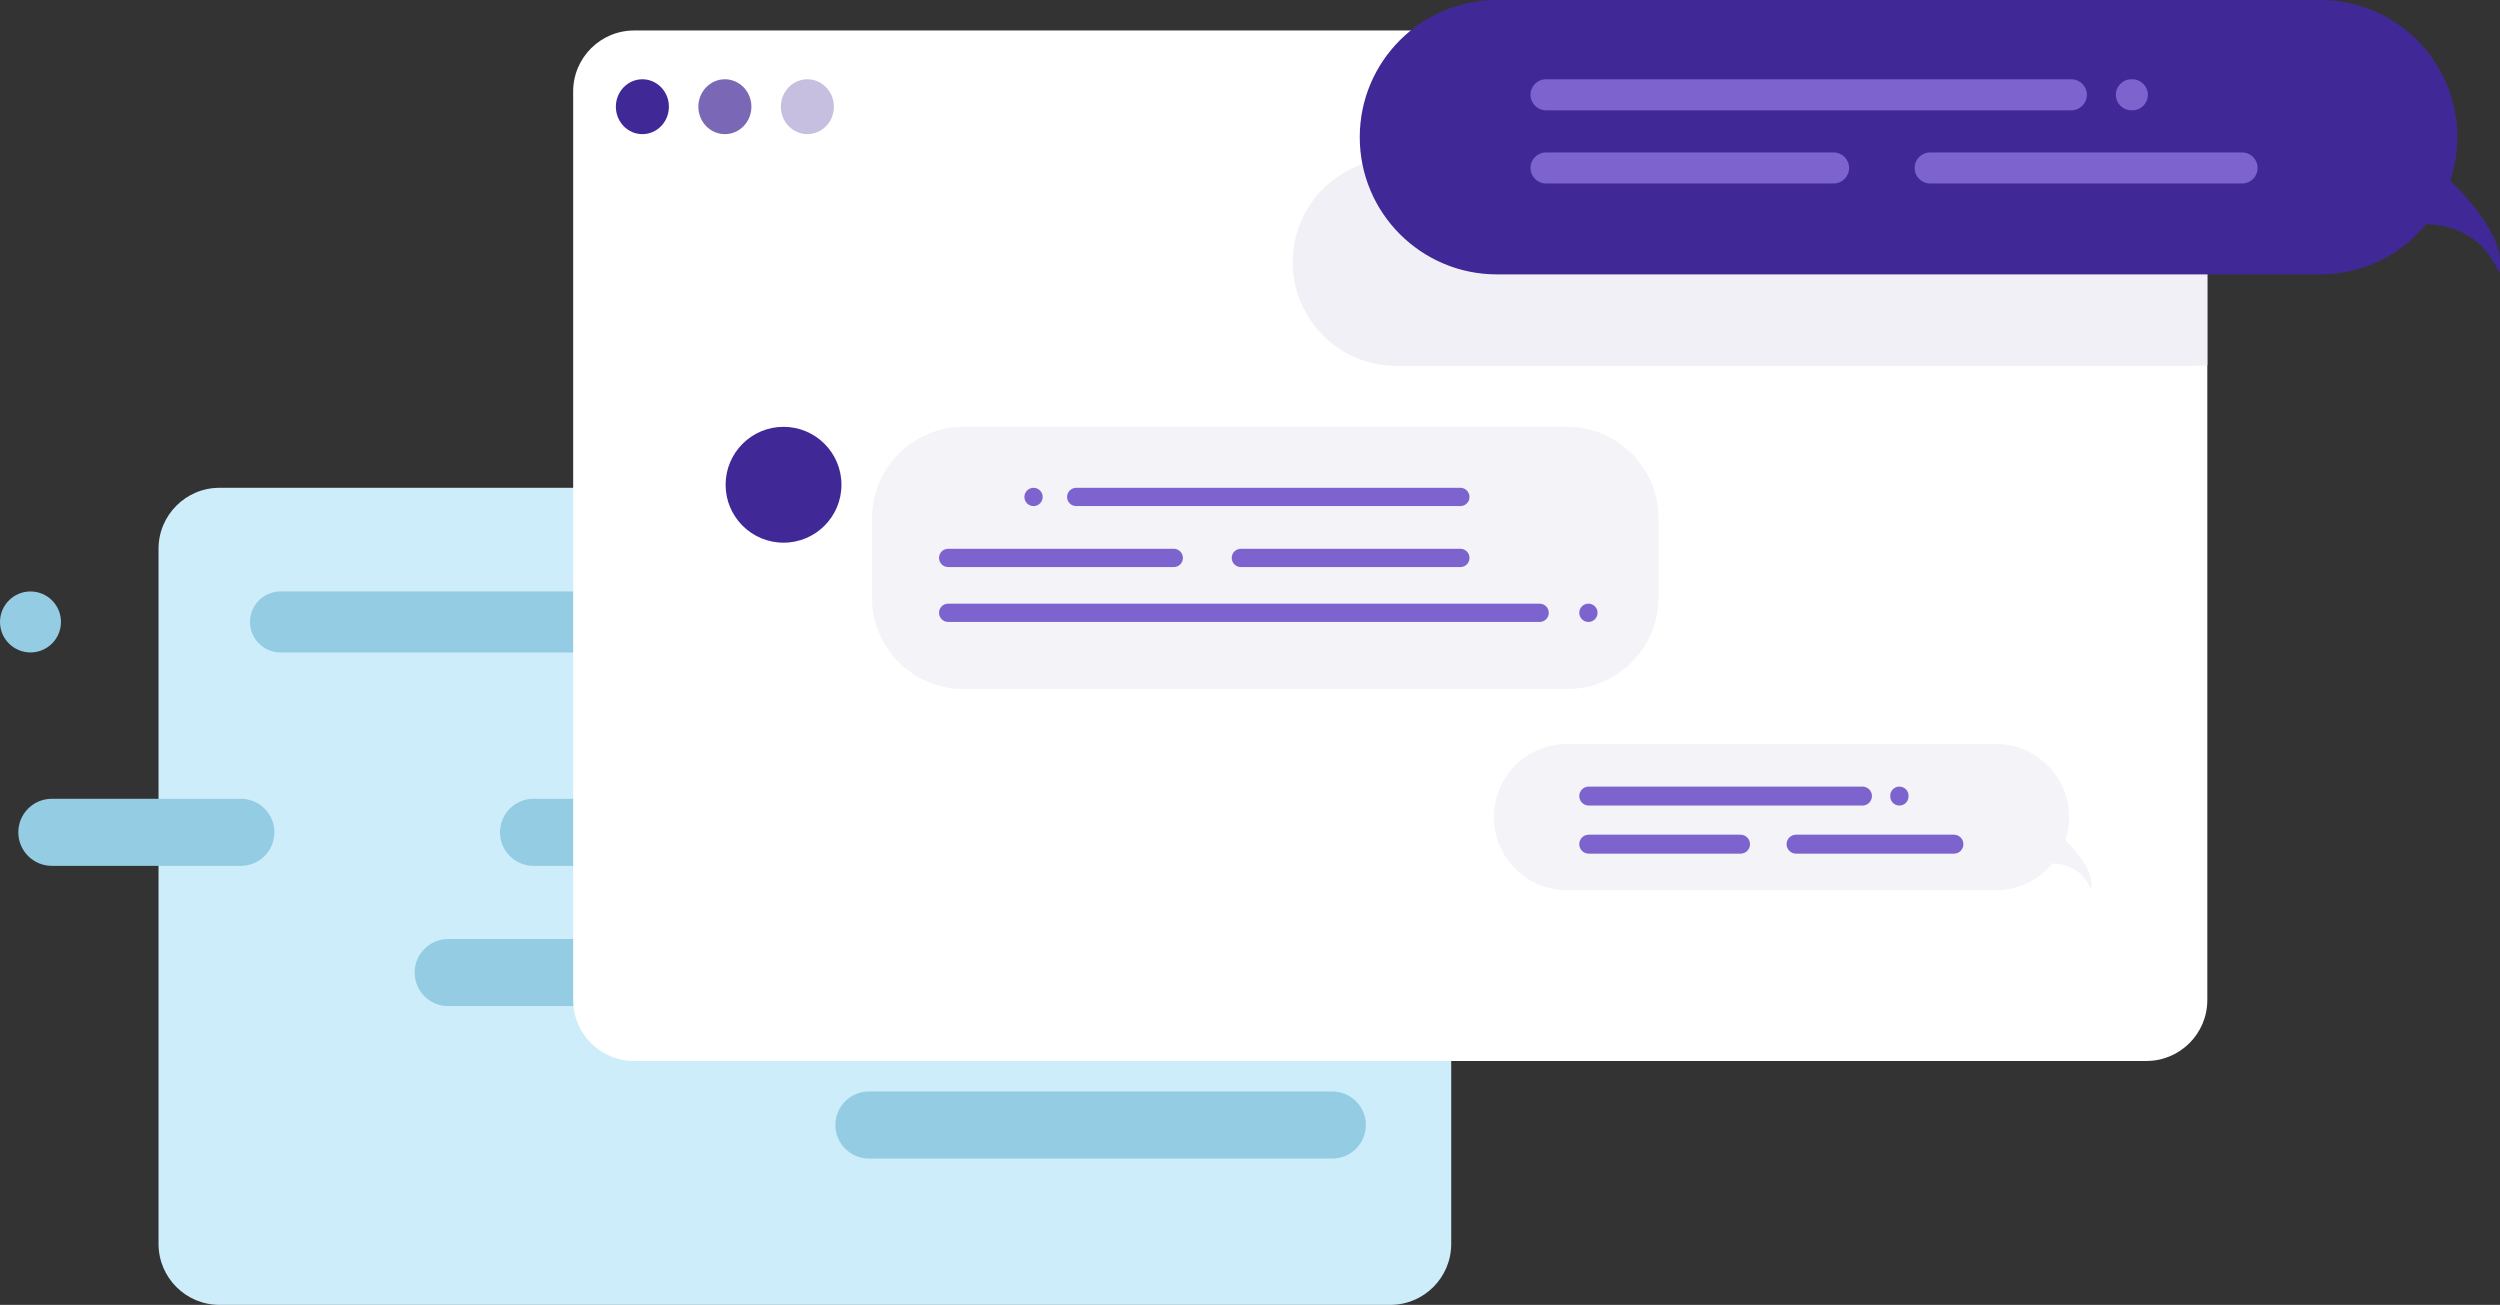<svg id="SVGDoc" width="410" height="214" xmlns="http://www.w3.org/2000/svg" version="1.1" xmlns:xlink="http://www.w3.org/1999/xlink" xmlns:avocode="https://avocode.com/" viewBox="0 0 410 214"><rect x="0" y="0" width="410" height="214" fill="#333333" stroke="none"/><defs><path d="M273,1682c0,-5.523 4.477,-10 10,-10h192c5.523,0 10,4.477 10,10v114c0,5.523 -4.477,10 -10,10h-192c-5.523,0 -10,-4.477 -10,-10z" id="Path-0"/><path d="M501,1694c0,-2.761 2.239,-5 5,-5v0c2.761,0 5,2.239 5,5v0c0,2.761 -2.239,5 -5,5v0c-2.761,0 -5,-2.239 -5,-5z" id="Path-1"/><path d="M405,1694c0,-2.761 2.239,-5 5,-5h55c2.761,0 5,2.239 5,5v0c0,2.761 -2.239,5 -5,5h-55c-2.761,0 -5,-2.239 -5,-5z" id="Path-2"/><path d="M466,1728.5c0,-3.038 2.462,-5.5 5.5,-5.5h31c3.038,0 5.5,2.462 5.5,5.5v0c0,3.038 -2.462,5.5 -5.5,5.5h-31c-3.038,0 -5.5,-2.462 -5.5,-5.5z" id="Path-3"/><path d="M397,1728.5c0,-3.038 2.462,-5.5 5.5,-5.5h21c3.038,0 5.5,2.462 5.5,5.5v0c0,3.038 -2.462,5.5 -5.5,5.5h-21c-3.038,0 -5.5,-2.462 -5.5,-5.5z" id="Path-4"/><path d="M405,1751.5c0,-3.038 2.462,-5.5 5.5,-5.5h27c3.038,0 5.5,2.462 5.5,5.5v0c0,3.038 -2.462,5.5 -5.5,5.5h-27c-3.038,0 -5.5,-2.462 -5.5,-5.5z" id="Path-5"/><path d="M287,1776.5c0,-3.038 2.462,-5.5 5.5,-5.5h76c3.038,0 5.5,2.462 5.5,5.5v0c0,3.038 -2.462,5.5 -5.5,5.5h-76c-3.038,0 -5.5,-2.462 -5.5,-5.5z" id="Path-6"/><path d="M367,1607c0,-5.523 4.477,-10 10,-10h248c5.523,0 10,4.477 10,10v149c0,5.523 -4.477,10 -10,10h-248c-5.523,0 -10,-4.477 -10,-10z" id="Path-7"/><path d="M633,1618h-131c-9.389,0 -17,7.611 -17,17c0,9.389 7.611,17 17,17h131c5.091,0 9.66,-2.238 12.775,-5.784c9.225,0.313 9.225,8.941 9.225,4.532c0,-3.214 -3.626,-7.276 -6.113,-9.684c0.719,-1.883 1.113,-3.928 1.113,-6.064c0,-9.389 -7.611,-17 -17,-17z" id="Path-8"/><path d="M392,1671.5c0,-5.247 4.253,-9.5 9.5,-9.5c5.247,0 9.5,4.253 9.5,9.5c0,5.247 -4.253,9.5 -9.5,9.5c-5.247,0 -9.5,-4.253 -9.5,-9.5z" id="Path-9"/><path d="M416,1677c0,-8.284 6.716,-15 15,-15h99c8.284,0 15,6.716 15,15v13c0,8.284 -6.716,15 -15,15h-99c-8.284,0 -15,-6.716 -15,-15z" id="Path-10"/><path d="M448,1673.5c0,-0.828 0.672,-1.5 1.5,-1.5h63c0.828,0 1.5,0.672 1.5,1.5v0c0,0.828 -0.672,1.5 -1.5,1.5h-63c-0.828,0 -1.5,-0.672 -1.5,-1.5z" id="Path-11"/><path d="M448,1683.5c0,-0.828 0.672,-1.5 1.5,-1.5h36c0.828,0 1.5,0.672 1.5,1.5v0c0,0.828 -0.672,1.5 -1.5,1.5h-36c-0.828,0 -1.5,-0.672 -1.5,-1.5z" id="Path-12"/><path d="M495,1683.5c0,-0.828 0.672,-1.5 1.5,-1.5h37c0.828,0 1.5,0.672 1.5,1.5v0c0,0.828 -0.672,1.5 -1.5,1.5h-37c-0.828,0 -1.5,-0.672 -1.5,-1.5z" id="Path-13"/><path d="M518,1673.5c0,-0.828 0.672,-1.5 1.5,-1.5v0c0.828,0 1.5,0.672 1.5,1.5v0c0,0.828 -0.672,1.5 -1.5,1.5v0c-0.828,0 -1.5,-0.672 -1.5,-1.5z" id="Path-14"/><path d="M535,1692.5c0,-0.828 -0.672,-1.5 -1.5,-1.5h-97c-0.828,0 -1.5,0.672 -1.5,1.5v0c0,0.828 0.672,1.5 1.5,1.5h97c0.828,0 1.5,-0.672 1.5,-1.5z" id="Path-15"/><path d="M430,1692.5c0,-0.828 -0.672,-1.5 -1.5,-1.5v0c-0.828,0 -1.5,0.672 -1.5,1.5v0c0,0.828 0.672,1.5 1.5,1.5v0c0.828,0 1.5,-0.672 1.5,-1.5z" id="Path-16"/><path d="M392.24,1779.998l287.516,-1.088" id="Path-17"/><path d="M374,1609.5c0,-2.485 1.948,-4.5 4.35,-4.5c2.402,0 4.35,2.015 4.35,4.5c0,2.485 -1.948,4.5 -4.35,4.5c-2.402,0 -4.35,-2.015 -4.35,-4.5z" id="Path-18"/><path d="M387.53,1609.5c0,-2.485 1.948,-4.5 4.35,-4.5c2.402,0 4.35,2.015 4.35,4.5c0,2.485 -1.948,4.5 -4.35,4.5c-2.402,0 -4.35,-2.015 -4.35,-4.5z" id="Path-19"/><path d="M401.06,1609.5c0,-2.485 1.948,-4.5 4.35,-4.5c2.402,0 4.35,2.015 4.35,4.5c0,2.485 -1.948,4.5 -4.35,4.5c-2.402,0 -4.35,-2.015 -4.35,-4.5z" id="Path-20"/><path d="M653.5,1592h-135c-12.426,0 -22.5,10.074 -22.5,22.5c0,12.426 10.074,22.5 22.5,22.5h135c7.012,0 13.274,-3.207 17.401,-8.235c12.099,0.366 12.099,12.121 12.099,6.138c0,-4.435 -4.906,-10.065 -8.145,-13.298c0.743,-2.234 1.145,-4.623 1.145,-7.106c0,-12.426 -10.074,-22.5 -22.5,-22.5z" id="Path-21"/><path d="M600.33,1714h-70.33c-6.627,0 -12,5.373 -12,12c0,6.627 5.373,12 12,12h70.33c3.74,0 7.081,-1.711 9.281,-4.393c6.389,0.165 6.389,6.474 6.389,3.275c0,-2.37 -2.58,-5.378 -4.278,-7.102c0.394,-1.189 0.608,-2.46 0.608,-3.78c0,-6.627 -5.373,-12 -12,-12z" id="Path-22"/><path d="M532,1722.555c0,-0.859 0.696,-1.555 1.555,-1.555h44.89c0.859,0 1.555,0.696 1.555,1.555v0c0,0.859 -0.696,1.555 -1.555,1.555h-44.89c-0.859,0 -1.555,-0.696 -1.555,-1.555z" id="Path-23"/><path d="M532,1730.445c0,-0.859 0.696,-1.555 1.555,-1.555h24.89c0.859,0 1.555,0.696 1.555,1.555v0c0,0.859 -0.696,1.555 -1.555,1.555h-24.89c-0.859,0 -1.555,-0.696 -1.555,-1.555z" id="Path-24"/><path d="M566,1730.445c0,-0.859 0.696,-1.555 1.555,-1.555h25.89c0.859,0 1.555,0.696 1.555,1.555v0c0,0.859 -0.696,1.555 -1.555,1.555h-25.89c-0.859,0 -1.555,-0.696 -1.555,-1.555z" id="Path-25"/><path d="M583,1722.5c0,-0.828 0.672,-1.5 1.5,-1.5v0c0.828,0 1.5,0.672 1.5,1.5v0.11c0,0.828 -0.672,1.5 -1.5,1.5v0c-0.828,0 -1.5,-0.672 -1.5,-1.5z" id="Path-26"/><path d="M524,1607.545c0,-1.406 1.139,-2.545 2.545,-2.545h86.16c1.406,0 2.545,1.139 2.545,2.545v0c0,1.406 -1.139,2.545 -2.545,2.545h-86.16c-1.406,0 -2.545,-1.139 -2.545,-2.545z" id="Path-27"/><path d="M524,1619.545c0,-1.406 1.139,-2.545 2.545,-2.545h47.16c1.406,0 2.545,1.139 2.545,2.545v0c0,1.406 -1.139,2.545 -2.545,2.545h-47.16c-1.406,0 -2.545,-1.139 -2.545,-2.545z" id="Path-28"/><path d="M587,1619.545c0,-1.406 1.139,-2.545 2.545,-2.545h51.16c1.406,0 2.545,1.139 2.545,2.545v0c0,1.406 -1.139,2.545 -2.545,2.545h-51.16c-1.406,0 -2.545,-1.139 -2.545,-2.545z" id="Path-29"/><path d="M620,1607.545c0,-1.406 1.139,-2.545 2.545,-2.545h0.16c1.406,0 2.545,1.139 2.545,2.545v0c0,1.406 -1.139,2.545 -2.545,2.545h-0.16c-1.406,0 -2.545,-1.139 -2.545,-2.545z" id="Path-30"/><clipPath id="clip-B1914E19-96F0-49A6-A994-8EDA7EAAA9E7"><use xlink:href="#Path-7" /></clipPath></defs><desc>Generated with Avocode.</desc><g transform="matrix(1,0,0,1,-273,-1592)"><g><title>Img-2</title><g><title>Img-1</title><g><title>Group 5</title><g transform="matrix(-1,0,0,1,784,0)"><title>Group 9</title><g><title>Group 10</title><g><title>Bg</title><use xlink:href="#Path-0" fill="#ceedfa" fill-opacity="1"/></g><g><title>Rectangle</title><use xlink:href="#Path-1" fill="#93cce3" fill-opacity="1"/></g><g><title>Rectangle</title><use xlink:href="#Path-2" fill="#93cce3" fill-opacity="1"/></g><g><title>Rectangle</title><use xlink:href="#Path-3" fill="#93cce3" fill-opacity="1"/></g><g><title>Rectangle</title><use xlink:href="#Path-4" fill="#93cce3" fill-opacity="1"/></g><g><title>Rectangle</title><use xlink:href="#Path-5" fill="#93cce3" fill-opacity="1"/></g><g><title>Rectangle</title><use xlink:href="#Path-6" fill="#93cce3" fill-opacity="1"/></g></g></g><g><title>Bg</title><use xlink:href="#Path-7" fill="#ffffff" fill-opacity="1"/></g><g clip-path="url(#clip-B1914E19-96F0-49A6-A994-8EDA7EAAA9E7)"><title>Combined Shape</title><use xlink:href="#Path-8" fill="#f1f0f6" fill-opacity="1"/></g><g clip-path="url(#clip-B1914E19-96F0-49A6-A994-8EDA7EAAA9E7)"><title>Group 11</title><g><title>Oval</title><use xlink:href="#Path-9" fill="#412897" fill-opacity="1"/></g><g><title>Rectangle</title><use xlink:href="#Path-10" fill="#f4f3f7" fill-opacity="1"/></g><g transform="matrix(-1,0,0,1,962,0)"><title>Group 13</title><g><title>Group 15</title><g><title>Rectangle Copy 14</title><use xlink:href="#Path-11" fill="#7c63ce" fill-opacity="1"/></g><g><title>Rectangle Copy 15</title><use xlink:href="#Path-12" fill="#7c63ce" fill-opacity="1"/></g><g><title>Rectangle Copy 16</title><use xlink:href="#Path-13" fill="#7c63ce" fill-opacity="1"/></g><g><title>Rectangle Copy 17</title><use xlink:href="#Path-14" fill="#7c63ce" fill-opacity="1"/></g><g><title>Rectangle Copy 14</title><use xlink:href="#Path-15" fill="#7c63ce" fill-opacity="1"/></g><g><title>Rectangle Copy 17</title><use xlink:href="#Path-16" fill="#7c63ce" fill-opacity="1"/></g></g></g></g><g clip-path="url(#clip-B1914E19-96F0-49A6-A994-8EDA7EAAA9E7)"><title>Lines</title><g opacity="0.06"><title>Line 3 Copy 6</title><use xlink:href="#Path-17" fill-opacity="0" fill="#ffffff" stroke-dasharray="4 6" stroke-linejoin="miter" stroke-linecap="square" stroke-opacity="1" stroke="#3f3379" stroke-miterlimit="50" stroke-width="2"/></g></g><g clip-path="url(#clip-B1914E19-96F0-49A6-A994-8EDA7EAAA9E7)"><title>Dots</title><g><title>Oval</title><use xlink:href="#Path-18" fill="#412897" fill-opacity="1"/></g><g opacity="0.7"><title>Oval Copy</title><use xlink:href="#Path-19" fill="#412897" fill-opacity="1"/></g><g opacity="0.3"><title>Oval Copy 2</title><use xlink:href="#Path-20" fill="#412897" fill-opacity="1"/></g></g></g></g><g><title>Combined Shape</title><use xlink:href="#Path-21" fill="#412897" fill-opacity="1"/></g><g><title>Group 12</title><g><title>Combined Shape Copy</title><use xlink:href="#Path-22" fill="#f4f3f7" fill-opacity="1"/></g><g><title>Group 16</title><g><title>Rectangle Copy 10</title><use xlink:href="#Path-23" fill="#7c63ce" fill-opacity="1"/></g><g><title>Rectangle Copy 11</title><use xlink:href="#Path-24" fill="#7c63ce" fill-opacity="1"/></g><g><title>Rectangle Copy 12</title><use xlink:href="#Path-25" fill="#7c63ce" fill-opacity="1"/></g><g><title>Rectangle Copy 13</title><use xlink:href="#Path-26" fill="#7c63ce" fill-opacity="1"/></g></g></g><g><title>Rectangle</title><use xlink:href="#Path-27" fill="#7c63ce" fill-opacity="1"/></g><g><title>Rectangle Copy 5</title><use xlink:href="#Path-28" fill="#7c63ce" fill-opacity="1"/></g><g><title>Rectangle Copy 6</title><use xlink:href="#Path-29" fill="#7c63ce" fill-opacity="1"/></g><g><title>Rectangle Copy 2</title><use xlink:href="#Path-30" fill="#7c63ce" fill-opacity="1"/></g></g></g></svg>
